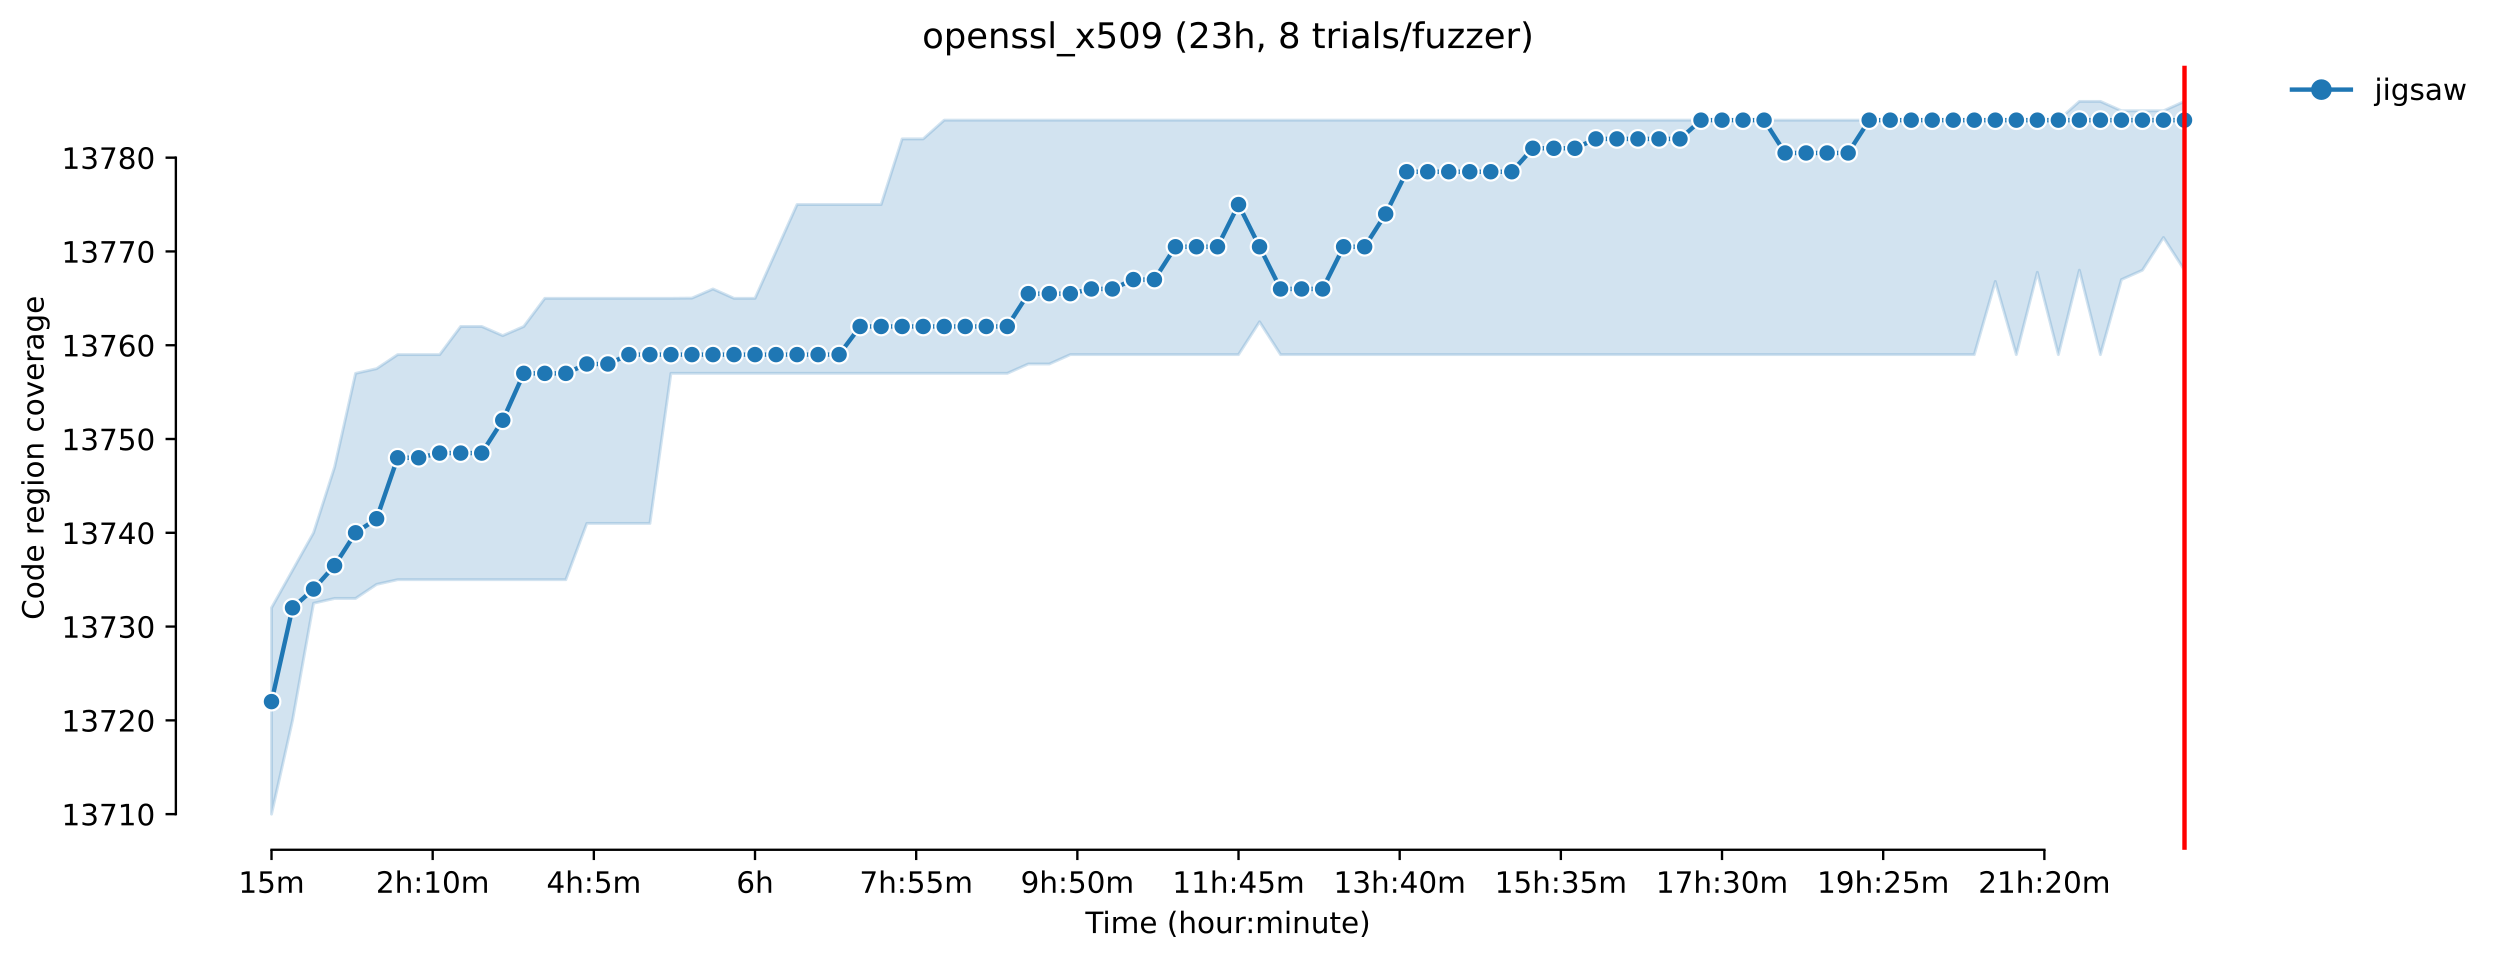 <?xml version="1.0" encoding="utf-8" standalone="no"?>
<!DOCTYPE svg PUBLIC "-//W3C//DTD SVG 1.1//EN"
  "http://www.w3.org/Graphics/SVG/1.1/DTD/svg11.dtd">
<!-- Created with matplotlib (https://matplotlib.org/) -->
<svg height="325.986pt" version="1.1" viewBox="0 0 848.551 325.986" width="848.551pt" xmlns="http://www.w3.org/2000/svg" xmlns:xlink="http://www.w3.org/1999/xlink">
 <defs>
  <style type="text/css">*{stroke-linecap:butt;stroke-linejoin:round;}</style>
 </defs>
 <g id="figure_1">
  <g id="patch_1">
   <path d="M 0 325.986 
L 848.551 325.986 
L 848.551 0 
L 0 0 
z
" style="fill:#ffffff;"/>
  </g>
  <g id="axes_1">
   <g id="patch_2">
    <path d="M 59.691 288.43 
L 773.931 288.43 
L 773.931 22.318 
L 59.691 22.318 
z
" style="fill:#ffffff;"/>
   </g>
   <g id="PolyCollection_1">
    <defs>
     <path d="M 92.156 -119.682 
L 92.156 -49.652 
L 99.291 -81.484 
L 106.427 -121.234 
L 113.562 -122.865 
L 120.697 -122.865 
L 127.832 -127.64 
L 134.968 -129.231 
L 142.103 -129.231 
L 149.238 -129.231 
L 156.373 -129.231 
L 163.509 -129.231 
L 170.644 -129.231 
L 177.779 -129.231 
L 184.915 -129.231 
L 192.05 -129.231 
L 199.185 -148.33 
L 206.32 -148.33 
L 213.456 -148.33 
L 220.591 -148.33 
L 227.726 -199.261 
L 234.861 -199.261 
L 241.997 -199.261 
L 249.132 -199.261 
L 256.267 -199.261 
L 263.402 -199.261 
L 270.538 -199.261 
L 277.673 -199.261 
L 284.808 -199.261 
L 291.943 -199.261 
L 299.079 -199.261 
L 306.214 -199.261 
L 313.349 -199.261 
L 320.485 -199.261 
L 327.62 -199.261 
L 334.755 -199.261 
L 341.89 -199.261 
L 349.026 -202.444 
L 356.161 -202.444 
L 363.296 -205.627 
L 370.431 -205.627 
L 377.567 -205.627 
L 384.702 -205.627 
L 391.837 -205.627 
L 398.972 -205.627 
L 406.108 -205.627 
L 413.243 -205.627 
L 420.378 -205.627 
L 427.514 -216.768 
L 434.649 -205.627 
L 441.784 -205.627 
L 448.919 -205.627 
L 456.055 -205.627 
L 463.19 -205.627 
L 470.325 -205.627 
L 477.46 -205.627 
L 484.596 -205.627 
L 491.731 -205.627 
L 498.866 -205.627 
L 506.001 -205.627 
L 513.137 -205.627 
L 520.272 -205.627 
L 527.407 -205.627 
L 534.542 -205.627 
L 541.678 -205.627 
L 548.813 -205.627 
L 555.948 -205.627 
L 563.084 -205.627 
L 570.219 -205.627 
L 577.354 -205.627 
L 584.489 -205.627 
L 591.625 -205.627 
L 598.76 -205.627 
L 605.895 -205.627 
L 613.03 -205.627 
L 620.166 -205.627 
L 627.301 -205.627 
L 634.436 -205.627 
L 641.571 -205.627 
L 648.707 -205.627 
L 655.842 -205.627 
L 662.977 -205.627 
L 670.113 -205.627 
L 677.248 -230.456 
L 684.383 -205.627 
L 691.518 -233.559 
L 698.654 -205.627 
L 705.789 -234.275 
L 712.924 -205.627 
L 720.059 -231.092 
L 727.195 -234.275 
L 734.33 -245.377 
L 741.465 -234.275 
L 741.465 -291.572 
L 741.465 -291.572 
L 734.33 -288.389 
L 727.195 -288.389 
L 720.059 -288.389 
L 712.924 -291.572 
L 705.789 -291.572 
L 698.654 -285.206 
L 691.518 -285.206 
L 684.383 -285.206 
L 677.248 -285.206 
L 670.113 -285.206 
L 662.977 -285.206 
L 655.842 -285.206 
L 648.707 -285.206 
L 641.571 -285.206 
L 634.436 -285.206 
L 627.301 -285.206 
L 620.166 -285.206 
L 613.03 -285.206 
L 605.895 -285.206 
L 598.76 -285.206 
L 591.625 -285.206 
L 584.489 -285.206 
L 577.354 -285.206 
L 570.219 -285.206 
L 563.084 -285.206 
L 555.948 -285.206 
L 548.813 -285.206 
L 541.678 -285.206 
L 534.542 -285.206 
L 527.407 -285.206 
L 520.272 -285.206 
L 513.137 -285.206 
L 506.001 -285.206 
L 498.866 -285.206 
L 491.731 -285.206 
L 484.596 -285.206 
L 477.46 -285.206 
L 470.325 -285.206 
L 463.19 -285.206 
L 456.055 -285.206 
L 448.919 -285.206 
L 441.784 -285.206 
L 434.649 -285.206 
L 427.514 -285.206 
L 420.378 -285.206 
L 413.243 -285.206 
L 406.108 -285.206 
L 398.972 -285.206 
L 391.837 -285.206 
L 384.702 -285.206 
L 377.567 -285.206 
L 370.431 -285.206 
L 363.296 -285.206 
L 356.161 -285.206 
L 349.026 -285.206 
L 341.89 -285.206 
L 334.755 -285.206 
L 327.62 -285.206 
L 320.485 -285.206 
L 313.349 -278.84 
L 306.214 -278.84 
L 299.079 -256.558 
L 291.943 -256.558 
L 284.808 -256.558 
L 277.673 -256.558 
L 270.538 -256.558 
L 263.402 -240.642 
L 256.267 -224.726 
L 249.132 -224.726 
L 241.997 -227.909 
L 234.861 -224.806 
L 227.726 -224.726 
L 220.591 -224.726 
L 213.456 -224.726 
L 206.32 -224.726 
L 199.185 -224.726 
L 192.05 -224.726 
L 184.915 -224.726 
L 177.779 -215.176 
L 170.644 -212.073 
L 163.509 -215.176 
L 156.373 -215.176 
L 149.238 -205.627 
L 142.103 -205.627 
L 134.968 -205.627 
L 127.832 -200.852 
L 120.697 -199.261 
L 113.562 -167.429 
L 106.427 -145.147 
L 99.291 -132.414 
L 92.156 -119.682 
z
" id="m5da71596ab" style="stroke:#1f77b4;stroke-opacity:0.2;"/>
    </defs>
    <g clip-path="url(#p64fd1d9fa4)">
     <use style="fill:#1f77b4;fill-opacity:0.2;stroke:#1f77b4;stroke-opacity:0.2;" x="0" xlink:href="#m5da71596ab" y="325.986"/>
    </g>
   </g>
   <g id="matplotlib.axis_1">
    <g id="xtick_1">
     <g id="line2d_1">
      <defs>
       <path d="M 0 0 
L 0 3.5 
" id="m0bf0a209be" style="stroke:#000000;stroke-width:0.8;"/>
      </defs>
      <g>
       <use style="stroke:#000000;stroke-width:0.8;" x="92.156" xlink:href="#m0bf0a209be" y="288.43"/>
      </g>
     </g>
     <g id="text_1">
      <!-- 15m -->
      <g transform="translate(80.923 303.029)scale(0.1 -0.1)">
       <defs>
        <path d="M 12.406 8.297 
L 28.516 8.297 
L 28.516 63.922 
L 10.984 60.406 
L 10.984 69.391 
L 28.422 72.906 
L 38.281 72.906 
L 38.281 8.297 
L 54.391 8.297 
L 54.391 0 
L 12.406 0 
z
" id="DejaVuSans-49"/>
        <path d="M 10.797 72.906 
L 49.516 72.906 
L 49.516 64.594 
L 19.828 64.594 
L 19.828 46.734 
Q 21.969 47.469 24.109 47.828 
Q 26.266 48.188 28.422 48.188 
Q 40.625 48.188 47.75 41.5 
Q 54.891 34.812 54.891 23.391 
Q 54.891 11.625 47.562 5.094 
Q 40.234 -1.422 26.906 -1.422 
Q 22.312 -1.422 17.547 -0.641 
Q 12.797 0.141 7.719 1.703 
L 7.719 11.625 
Q 12.109 9.234 16.797 8.062 
Q 21.484 6.891 26.703 6.891 
Q 35.156 6.891 40.078 11.328 
Q 45.016 15.766 45.016 23.391 
Q 45.016 31 40.078 35.438 
Q 35.156 39.891 26.703 39.891 
Q 22.75 39.891 18.812 39.016 
Q 14.891 38.141 10.797 36.281 
z
" id="DejaVuSans-53"/>
        <path d="M 52 44.188 
Q 55.375 50.25 60.062 53.125 
Q 64.75 56 71.094 56 
Q 79.641 56 84.281 50.016 
Q 88.922 44.047 88.922 33.016 
L 88.922 0 
L 79.891 0 
L 79.891 32.719 
Q 79.891 40.578 77.094 44.375 
Q 74.312 48.188 68.609 48.188 
Q 61.625 48.188 57.562 43.547 
Q 53.516 38.922 53.516 30.906 
L 53.516 0 
L 44.484 0 
L 44.484 32.719 
Q 44.484 40.625 41.703 44.406 
Q 38.922 48.188 33.109 48.188 
Q 26.219 48.188 22.156 43.531 
Q 18.109 38.875 18.109 30.906 
L 18.109 0 
L 9.078 0 
L 9.078 54.688 
L 18.109 54.688 
L 18.109 46.188 
Q 21.188 51.219 25.484 53.609 
Q 29.781 56 35.688 56 
Q 41.656 56 45.828 52.969 
Q 50 49.953 52 44.188 
z
" id="DejaVuSans-109"/>
       </defs>
       <use xlink:href="#DejaVuSans-49"/>
       <use x="63.623" xlink:href="#DejaVuSans-53"/>
       <use x="127.246" xlink:href="#DejaVuSans-109"/>
      </g>
     </g>
    </g>
    <g id="xtick_2">
     <g id="line2d_2">
      <g>
       <use style="stroke:#000000;stroke-width:0.8;" x="146.86" xlink:href="#m0bf0a209be" y="288.43"/>
      </g>
     </g>
     <g id="text_2">
      <!-- 2h:10m -->
      <g transform="translate(127.593 303.029)scale(0.1 -0.1)">
       <defs>
        <path d="M 19.188 8.297 
L 53.609 8.297 
L 53.609 0 
L 7.328 0 
L 7.328 8.297 
Q 12.938 14.109 22.625 23.891 
Q 32.328 33.688 34.812 36.531 
Q 39.547 41.844 41.422 45.531 
Q 43.312 49.219 43.312 52.781 
Q 43.312 58.594 39.234 62.25 
Q 35.156 65.922 28.609 65.922 
Q 23.969 65.922 18.812 64.312 
Q 13.672 62.703 7.812 59.422 
L 7.812 69.391 
Q 13.766 71.781 18.938 73 
Q 24.125 74.219 28.422 74.219 
Q 39.75 74.219 46.484 68.547 
Q 53.219 62.891 53.219 53.422 
Q 53.219 48.922 51.531 44.891 
Q 49.859 40.875 45.406 35.406 
Q 44.188 33.984 37.641 27.219 
Q 31.109 20.453 19.188 8.297 
z
" id="DejaVuSans-50"/>
        <path d="M 54.891 33.016 
L 54.891 0 
L 45.906 0 
L 45.906 32.719 
Q 45.906 40.484 42.875 44.328 
Q 39.844 48.188 33.797 48.188 
Q 26.516 48.188 22.312 43.547 
Q 18.109 38.922 18.109 30.906 
L 18.109 0 
L 9.078 0 
L 9.078 75.984 
L 18.109 75.984 
L 18.109 46.188 
Q 21.344 51.125 25.703 53.562 
Q 30.078 56 35.797 56 
Q 45.219 56 50.047 50.172 
Q 54.891 44.344 54.891 33.016 
z
" id="DejaVuSans-104"/>
        <path d="M 11.719 12.406 
L 22.016 12.406 
L 22.016 0 
L 11.719 0 
z
M 11.719 51.703 
L 22.016 51.703 
L 22.016 39.312 
L 11.719 39.312 
z
" id="DejaVuSans-58"/>
        <path d="M 31.781 66.406 
Q 24.172 66.406 20.328 58.906 
Q 16.5 51.422 16.5 36.375 
Q 16.5 21.391 20.328 13.891 
Q 24.172 6.391 31.781 6.391 
Q 39.453 6.391 43.281 13.891 
Q 47.125 21.391 47.125 36.375 
Q 47.125 51.422 43.281 58.906 
Q 39.453 66.406 31.781 66.406 
z
M 31.781 74.219 
Q 44.047 74.219 50.516 64.516 
Q 56.984 54.828 56.984 36.375 
Q 56.984 17.969 50.516 8.266 
Q 44.047 -1.422 31.781 -1.422 
Q 19.531 -1.422 13.062 8.266 
Q 6.594 17.969 6.594 36.375 
Q 6.594 54.828 13.062 64.516 
Q 19.531 74.219 31.781 74.219 
z
" id="DejaVuSans-48"/>
       </defs>
       <use xlink:href="#DejaVuSans-50"/>
       <use x="63.623" xlink:href="#DejaVuSans-104"/>
       <use x="127.002" xlink:href="#DejaVuSans-58"/>
       <use x="160.693" xlink:href="#DejaVuSans-49"/>
       <use x="224.316" xlink:href="#DejaVuSans-48"/>
       <use x="287.939" xlink:href="#DejaVuSans-109"/>
      </g>
     </g>
    </g>
    <g id="xtick_3">
     <g id="line2d_3">
      <g>
       <use style="stroke:#000000;stroke-width:0.8;" x="201.563" xlink:href="#m0bf0a209be" y="288.43"/>
      </g>
     </g>
     <g id="text_3">
      <!-- 4h:5m -->
      <g transform="translate(185.478 303.029)scale(0.1 -0.1)">
       <defs>
        <path d="M 37.797 64.312 
L 12.891 25.391 
L 37.797 25.391 
z
M 35.203 72.906 
L 47.609 72.906 
L 47.609 25.391 
L 58.016 25.391 
L 58.016 17.188 
L 47.609 17.188 
L 47.609 0 
L 37.797 0 
L 37.797 17.188 
L 4.891 17.188 
L 4.891 26.703 
z
" id="DejaVuSans-52"/>
       </defs>
       <use xlink:href="#DejaVuSans-52"/>
       <use x="63.623" xlink:href="#DejaVuSans-104"/>
       <use x="127.002" xlink:href="#DejaVuSans-58"/>
       <use x="160.693" xlink:href="#DejaVuSans-53"/>
       <use x="224.316" xlink:href="#DejaVuSans-109"/>
      </g>
     </g>
    </g>
    <g id="xtick_4">
     <g id="line2d_4">
      <g>
       <use style="stroke:#000000;stroke-width:0.8;" x="256.267" xlink:href="#m0bf0a209be" y="288.43"/>
      </g>
     </g>
     <g id="text_4">
      <!-- 6h -->
      <g transform="translate(249.917 303.029)scale(0.1 -0.1)">
       <defs>
        <path d="M 33.016 40.375 
Q 26.375 40.375 22.484 35.828 
Q 18.609 31.297 18.609 23.391 
Q 18.609 15.531 22.484 10.953 
Q 26.375 6.391 33.016 6.391 
Q 39.656 6.391 43.531 10.953 
Q 47.406 15.531 47.406 23.391 
Q 47.406 31.297 43.531 35.828 
Q 39.656 40.375 33.016 40.375 
z
M 52.594 71.297 
L 52.594 62.312 
Q 48.875 64.062 45.094 64.984 
Q 41.312 65.922 37.594 65.922 
Q 27.828 65.922 22.672 59.328 
Q 17.531 52.734 16.797 39.406 
Q 19.672 43.656 24.016 45.922 
Q 28.375 48.188 33.594 48.188 
Q 44.578 48.188 50.953 41.516 
Q 57.328 34.859 57.328 23.391 
Q 57.328 12.156 50.688 5.359 
Q 44.047 -1.422 33.016 -1.422 
Q 20.359 -1.422 13.672 8.266 
Q 6.984 17.969 6.984 36.375 
Q 6.984 53.656 15.188 63.938 
Q 23.391 74.219 37.203 74.219 
Q 40.922 74.219 44.703 73.484 
Q 48.484 72.75 52.594 71.297 
z
" id="DejaVuSans-54"/>
       </defs>
       <use xlink:href="#DejaVuSans-54"/>
       <use x="63.623" xlink:href="#DejaVuSans-104"/>
      </g>
     </g>
    </g>
    <g id="xtick_5">
     <g id="line2d_5">
      <g>
       <use style="stroke:#000000;stroke-width:0.8;" x="310.971" xlink:href="#m0bf0a209be" y="288.43"/>
      </g>
     </g>
     <g id="text_5">
      <!-- 7h:55m -->
      <g transform="translate(291.704 303.029)scale(0.1 -0.1)">
       <defs>
        <path d="M 8.203 72.906 
L 55.078 72.906 
L 55.078 68.703 
L 28.609 0 
L 18.312 0 
L 43.219 64.594 
L 8.203 64.594 
z
" id="DejaVuSans-55"/>
       </defs>
       <use xlink:href="#DejaVuSans-55"/>
       <use x="63.623" xlink:href="#DejaVuSans-104"/>
       <use x="127.002" xlink:href="#DejaVuSans-58"/>
       <use x="160.693" xlink:href="#DejaVuSans-53"/>
       <use x="224.316" xlink:href="#DejaVuSans-53"/>
       <use x="287.939" xlink:href="#DejaVuSans-109"/>
      </g>
     </g>
    </g>
    <g id="xtick_6">
     <g id="line2d_6">
      <g>
       <use style="stroke:#000000;stroke-width:0.8;" x="365.675" xlink:href="#m0bf0a209be" y="288.43"/>
      </g>
     </g>
     <g id="text_6">
      <!-- 9h:50m -->
      <g transform="translate(346.407 303.029)scale(0.1 -0.1)">
       <defs>
        <path d="M 10.984 1.516 
L 10.984 10.5 
Q 14.703 8.734 18.5 7.812 
Q 22.312 6.891 25.984 6.891 
Q 35.75 6.891 40.891 13.453 
Q 46.047 20.016 46.781 33.406 
Q 43.953 29.203 39.594 26.953 
Q 35.25 24.703 29.984 24.703 
Q 19.047 24.703 12.672 31.312 
Q 6.297 37.938 6.297 49.422 
Q 6.297 60.641 12.938 67.422 
Q 19.578 74.219 30.609 74.219 
Q 43.266 74.219 49.922 64.516 
Q 56.594 54.828 56.594 36.375 
Q 56.594 19.141 48.406 8.859 
Q 40.234 -1.422 26.422 -1.422 
Q 22.703 -1.422 18.891 -0.688 
Q 15.094 0.047 10.984 1.516 
z
M 30.609 32.422 
Q 37.25 32.422 41.125 36.953 
Q 45.016 41.5 45.016 49.422 
Q 45.016 57.281 41.125 61.844 
Q 37.25 66.406 30.609 66.406 
Q 23.969 66.406 20.094 61.844 
Q 16.219 57.281 16.219 49.422 
Q 16.219 41.5 20.094 36.953 
Q 23.969 32.422 30.609 32.422 
z
" id="DejaVuSans-57"/>
       </defs>
       <use xlink:href="#DejaVuSans-57"/>
       <use x="63.623" xlink:href="#DejaVuSans-104"/>
       <use x="127.002" xlink:href="#DejaVuSans-58"/>
       <use x="160.693" xlink:href="#DejaVuSans-53"/>
       <use x="224.316" xlink:href="#DejaVuSans-48"/>
       <use x="287.939" xlink:href="#DejaVuSans-109"/>
      </g>
     </g>
    </g>
    <g id="xtick_7">
     <g id="line2d_7">
      <g>
       <use style="stroke:#000000;stroke-width:0.8;" x="420.378" xlink:href="#m0bf0a209be" y="288.43"/>
      </g>
     </g>
     <g id="text_7">
      <!-- 11h:45m -->
      <g transform="translate(397.93 303.029)scale(0.1 -0.1)">
       <use xlink:href="#DejaVuSans-49"/>
       <use x="63.623" xlink:href="#DejaVuSans-49"/>
       <use x="127.246" xlink:href="#DejaVuSans-104"/>
       <use x="190.625" xlink:href="#DejaVuSans-58"/>
       <use x="224.316" xlink:href="#DejaVuSans-52"/>
       <use x="287.939" xlink:href="#DejaVuSans-53"/>
       <use x="351.562" xlink:href="#DejaVuSans-109"/>
      </g>
     </g>
    </g>
    <g id="xtick_8">
     <g id="line2d_8">
      <g>
       <use style="stroke:#000000;stroke-width:0.8;" x="475.082" xlink:href="#m0bf0a209be" y="288.43"/>
      </g>
     </g>
     <g id="text_8">
      <!-- 13h:40m -->
      <g transform="translate(452.634 303.029)scale(0.1 -0.1)">
       <defs>
        <path d="M 40.578 39.312 
Q 47.656 37.797 51.625 33 
Q 55.609 28.219 55.609 21.188 
Q 55.609 10.406 48.188 4.484 
Q 40.766 -1.422 27.094 -1.422 
Q 22.516 -1.422 17.656 -0.516 
Q 12.797 0.391 7.625 2.203 
L 7.625 11.719 
Q 11.719 9.328 16.594 8.109 
Q 21.484 6.891 26.812 6.891 
Q 36.078 6.891 40.938 10.547 
Q 45.797 14.203 45.797 21.188 
Q 45.797 27.641 41.281 31.266 
Q 36.766 34.906 28.719 34.906 
L 20.219 34.906 
L 20.219 43.016 
L 29.109 43.016 
Q 36.375 43.016 40.234 45.922 
Q 44.094 48.828 44.094 54.297 
Q 44.094 59.906 40.109 62.906 
Q 36.141 65.922 28.719 65.922 
Q 24.656 65.922 20.016 65.031 
Q 15.375 64.156 9.812 62.312 
L 9.812 71.094 
Q 15.438 72.656 20.344 73.438 
Q 25.25 74.219 29.594 74.219 
Q 40.828 74.219 47.359 69.109 
Q 53.906 64.016 53.906 55.328 
Q 53.906 49.266 50.438 45.094 
Q 46.969 40.922 40.578 39.312 
z
" id="DejaVuSans-51"/>
       </defs>
       <use xlink:href="#DejaVuSans-49"/>
       <use x="63.623" xlink:href="#DejaVuSans-51"/>
       <use x="127.246" xlink:href="#DejaVuSans-104"/>
       <use x="190.625" xlink:href="#DejaVuSans-58"/>
       <use x="224.316" xlink:href="#DejaVuSans-52"/>
       <use x="287.939" xlink:href="#DejaVuSans-48"/>
       <use x="351.562" xlink:href="#DejaVuSans-109"/>
      </g>
     </g>
    </g>
    <g id="xtick_9">
     <g id="line2d_9">
      <g>
       <use style="stroke:#000000;stroke-width:0.8;" x="529.786" xlink:href="#m0bf0a209be" y="288.43"/>
      </g>
     </g>
     <g id="text_9">
      <!-- 15h:35m -->
      <g transform="translate(507.337 303.029)scale(0.1 -0.1)">
       <use xlink:href="#DejaVuSans-49"/>
       <use x="63.623" xlink:href="#DejaVuSans-53"/>
       <use x="127.246" xlink:href="#DejaVuSans-104"/>
       <use x="190.625" xlink:href="#DejaVuSans-58"/>
       <use x="224.316" xlink:href="#DejaVuSans-51"/>
       <use x="287.939" xlink:href="#DejaVuSans-53"/>
       <use x="351.562" xlink:href="#DejaVuSans-109"/>
      </g>
     </g>
    </g>
    <g id="xtick_10">
     <g id="line2d_10">
      <g>
       <use style="stroke:#000000;stroke-width:0.8;" x="584.489" xlink:href="#m0bf0a209be" y="288.43"/>
      </g>
     </g>
     <g id="text_10">
      <!-- 17h:30m -->
      <g transform="translate(562.041 303.029)scale(0.1 -0.1)">
       <use xlink:href="#DejaVuSans-49"/>
       <use x="63.623" xlink:href="#DejaVuSans-55"/>
       <use x="127.246" xlink:href="#DejaVuSans-104"/>
       <use x="190.625" xlink:href="#DejaVuSans-58"/>
       <use x="224.316" xlink:href="#DejaVuSans-51"/>
       <use x="287.939" xlink:href="#DejaVuSans-48"/>
       <use x="351.562" xlink:href="#DejaVuSans-109"/>
      </g>
     </g>
    </g>
    <g id="xtick_11">
     <g id="line2d_11">
      <g>
       <use style="stroke:#000000;stroke-width:0.8;" x="639.193" xlink:href="#m0bf0a209be" y="288.43"/>
      </g>
     </g>
     <g id="text_11">
      <!-- 19h:25m -->
      <g transform="translate(616.745 303.029)scale(0.1 -0.1)">
       <use xlink:href="#DejaVuSans-49"/>
       <use x="63.623" xlink:href="#DejaVuSans-57"/>
       <use x="127.246" xlink:href="#DejaVuSans-104"/>
       <use x="190.625" xlink:href="#DejaVuSans-58"/>
       <use x="224.316" xlink:href="#DejaVuSans-50"/>
       <use x="287.939" xlink:href="#DejaVuSans-53"/>
       <use x="351.562" xlink:href="#DejaVuSans-109"/>
      </g>
     </g>
    </g>
    <g id="xtick_12">
     <g id="line2d_12">
      <g>
       <use style="stroke:#000000;stroke-width:0.8;" x="693.897" xlink:href="#m0bf0a209be" y="288.43"/>
      </g>
     </g>
     <g id="text_12">
      <!-- 21h:20m -->
      <g transform="translate(671.448 303.029)scale(0.1 -0.1)">
       <use xlink:href="#DejaVuSans-50"/>
       <use x="63.623" xlink:href="#DejaVuSans-49"/>
       <use x="127.246" xlink:href="#DejaVuSans-104"/>
       <use x="190.625" xlink:href="#DejaVuSans-58"/>
       <use x="224.316" xlink:href="#DejaVuSans-50"/>
       <use x="287.939" xlink:href="#DejaVuSans-48"/>
       <use x="351.562" xlink:href="#DejaVuSans-109"/>
      </g>
     </g>
    </g>
    <g id="text_13">
     <!-- Time (hour:minute) -->
     <g transform="translate(368.404 316.707)scale(0.1 -0.1)">
      <defs>
       <path d="M -0.297 72.906 
L 61.375 72.906 
L 61.375 64.594 
L 35.5 64.594 
L 35.5 0 
L 25.594 0 
L 25.594 64.594 
L -0.297 64.594 
z
" id="DejaVuSans-84"/>
       <path d="M 9.422 54.688 
L 18.406 54.688 
L 18.406 0 
L 9.422 0 
z
M 9.422 75.984 
L 18.406 75.984 
L 18.406 64.594 
L 9.422 64.594 
z
" id="DejaVuSans-105"/>
       <path d="M 56.203 29.594 
L 56.203 25.203 
L 14.891 25.203 
Q 15.484 15.922 20.484 11.062 
Q 25.484 6.203 34.422 6.203 
Q 39.594 6.203 44.453 7.469 
Q 49.312 8.734 54.109 11.281 
L 54.109 2.781 
Q 49.266 0.734 44.188 -0.344 
Q 39.109 -1.422 33.891 -1.422 
Q 20.797 -1.422 13.156 6.188 
Q 5.516 13.812 5.516 26.812 
Q 5.516 40.234 12.766 48.109 
Q 20.016 56 32.328 56 
Q 43.359 56 49.781 48.891 
Q 56.203 41.797 56.203 29.594 
z
M 47.219 32.234 
Q 47.125 39.594 43.094 43.984 
Q 39.062 48.391 32.422 48.391 
Q 24.906 48.391 20.391 44.141 
Q 15.875 39.891 15.188 32.172 
z
" id="DejaVuSans-101"/>
       <path id="DejaVuSans-32"/>
       <path d="M 31 75.875 
Q 24.469 64.656 21.281 53.656 
Q 18.109 42.672 18.109 31.391 
Q 18.109 20.125 21.312 9.062 
Q 24.516 -2 31 -13.188 
L 23.188 -13.188 
Q 15.875 -1.703 12.234 9.375 
Q 8.594 20.453 8.594 31.391 
Q 8.594 42.281 12.203 53.312 
Q 15.828 64.359 23.188 75.875 
z
" id="DejaVuSans-40"/>
       <path d="M 30.609 48.391 
Q 23.391 48.391 19.188 42.75 
Q 14.984 37.109 14.984 27.297 
Q 14.984 17.484 19.156 11.844 
Q 23.344 6.203 30.609 6.203 
Q 37.797 6.203 41.984 11.859 
Q 46.188 17.531 46.188 27.297 
Q 46.188 37.016 41.984 42.703 
Q 37.797 48.391 30.609 48.391 
z
M 30.609 56 
Q 42.328 56 49.016 48.375 
Q 55.719 40.766 55.719 27.297 
Q 55.719 13.875 49.016 6.219 
Q 42.328 -1.422 30.609 -1.422 
Q 18.844 -1.422 12.172 6.219 
Q 5.516 13.875 5.516 27.297 
Q 5.516 40.766 12.172 48.375 
Q 18.844 56 30.609 56 
z
" id="DejaVuSans-111"/>
       <path d="M 8.5 21.578 
L 8.5 54.688 
L 17.484 54.688 
L 17.484 21.922 
Q 17.484 14.156 20.5 10.266 
Q 23.531 6.391 29.594 6.391 
Q 36.859 6.391 41.078 11.031 
Q 45.312 15.672 45.312 23.688 
L 45.312 54.688 
L 54.297 54.688 
L 54.297 0 
L 45.312 0 
L 45.312 8.406 
Q 42.047 3.422 37.719 1 
Q 33.406 -1.422 27.688 -1.422 
Q 18.266 -1.422 13.375 4.438 
Q 8.5 10.297 8.5 21.578 
z
M 31.109 56 
z
" id="DejaVuSans-117"/>
       <path d="M 41.109 46.297 
Q 39.594 47.172 37.812 47.578 
Q 36.031 48 33.891 48 
Q 26.266 48 22.188 43.047 
Q 18.109 38.094 18.109 28.812 
L 18.109 0 
L 9.078 0 
L 9.078 54.688 
L 18.109 54.688 
L 18.109 46.188 
Q 20.953 51.172 25.484 53.578 
Q 30.031 56 36.531 56 
Q 37.453 56 38.578 55.875 
Q 39.703 55.766 41.062 55.516 
z
" id="DejaVuSans-114"/>
       <path d="M 54.891 33.016 
L 54.891 0 
L 45.906 0 
L 45.906 32.719 
Q 45.906 40.484 42.875 44.328 
Q 39.844 48.188 33.797 48.188 
Q 26.516 48.188 22.312 43.547 
Q 18.109 38.922 18.109 30.906 
L 18.109 0 
L 9.078 0 
L 9.078 54.688 
L 18.109 54.688 
L 18.109 46.188 
Q 21.344 51.125 25.703 53.562 
Q 30.078 56 35.797 56 
Q 45.219 56 50.047 50.172 
Q 54.891 44.344 54.891 33.016 
z
" id="DejaVuSans-110"/>
       <path d="M 18.312 70.219 
L 18.312 54.688 
L 36.812 54.688 
L 36.812 47.703 
L 18.312 47.703 
L 18.312 18.016 
Q 18.312 11.328 20.141 9.422 
Q 21.969 7.516 27.594 7.516 
L 36.812 7.516 
L 36.812 0 
L 27.594 0 
Q 17.188 0 13.234 3.875 
Q 9.281 7.766 9.281 18.016 
L 9.281 47.703 
L 2.688 47.703 
L 2.688 54.688 
L 9.281 54.688 
L 9.281 70.219 
z
" id="DejaVuSans-116"/>
       <path d="M 8.016 75.875 
L 15.828 75.875 
Q 23.141 64.359 26.781 53.312 
Q 30.422 42.281 30.422 31.391 
Q 30.422 20.453 26.781 9.375 
Q 23.141 -1.703 15.828 -13.188 
L 8.016 -13.188 
Q 14.5 -2 17.703 9.062 
Q 20.906 20.125 20.906 31.391 
Q 20.906 42.672 17.703 53.656 
Q 14.5 64.656 8.016 75.875 
z
" id="DejaVuSans-41"/>
      </defs>
      <use xlink:href="#DejaVuSans-84"/>
      <use x="57.959" xlink:href="#DejaVuSans-105"/>
      <use x="85.742" xlink:href="#DejaVuSans-109"/>
      <use x="183.154" xlink:href="#DejaVuSans-101"/>
      <use x="244.678" xlink:href="#DejaVuSans-32"/>
      <use x="276.465" xlink:href="#DejaVuSans-40"/>
      <use x="315.479" xlink:href="#DejaVuSans-104"/>
      <use x="378.857" xlink:href="#DejaVuSans-111"/>
      <use x="440.039" xlink:href="#DejaVuSans-117"/>
      <use x="503.418" xlink:href="#DejaVuSans-114"/>
      <use x="542.781" xlink:href="#DejaVuSans-58"/>
      <use x="576.473" xlink:href="#DejaVuSans-109"/>
      <use x="673.885" xlink:href="#DejaVuSans-105"/>
      <use x="701.668" xlink:href="#DejaVuSans-110"/>
      <use x="765.047" xlink:href="#DejaVuSans-117"/>
      <use x="828.426" xlink:href="#DejaVuSans-116"/>
      <use x="867.635" xlink:href="#DejaVuSans-101"/>
      <use x="929.158" xlink:href="#DejaVuSans-41"/>
     </g>
    </g>
   </g>
   <g id="matplotlib.axis_2">
    <g id="ytick_1">
     <g id="line2d_13">
      <defs>
       <path d="M 0 0 
L -3.5 0 
" id="m838f5da82b" style="stroke:#000000;stroke-width:0.8;"/>
      </defs>
      <g>
       <use style="stroke:#000000;stroke-width:0.8;" x="59.691" xlink:href="#m838f5da82b" y="276.334"/>
      </g>
     </g>
     <g id="text_14">
      <!-- 13710 -->
      <g transform="translate(20.878 280.133)scale(0.1 -0.1)">
       <use xlink:href="#DejaVuSans-49"/>
       <use x="63.623" xlink:href="#DejaVuSans-51"/>
       <use x="127.246" xlink:href="#DejaVuSans-55"/>
       <use x="190.869" xlink:href="#DejaVuSans-49"/>
       <use x="254.492" xlink:href="#DejaVuSans-48"/>
      </g>
     </g>
    </g>
    <g id="ytick_2">
     <g id="line2d_14">
      <g>
       <use style="stroke:#000000;stroke-width:0.8;" x="59.691" xlink:href="#m838f5da82b" y="244.503"/>
      </g>
     </g>
     <g id="text_15">
      <!-- 13720 -->
      <g transform="translate(20.878 248.302)scale(0.1 -0.1)">
       <use xlink:href="#DejaVuSans-49"/>
       <use x="63.623" xlink:href="#DejaVuSans-51"/>
       <use x="127.246" xlink:href="#DejaVuSans-55"/>
       <use x="190.869" xlink:href="#DejaVuSans-50"/>
       <use x="254.492" xlink:href="#DejaVuSans-48"/>
      </g>
     </g>
    </g>
    <g id="ytick_3">
     <g id="line2d_15">
      <g>
       <use style="stroke:#000000;stroke-width:0.8;" x="59.691" xlink:href="#m838f5da82b" y="212.671"/>
      </g>
     </g>
     <g id="text_16">
      <!-- 13730 -->
      <g transform="translate(20.878 216.47)scale(0.1 -0.1)">
       <use xlink:href="#DejaVuSans-49"/>
       <use x="63.623" xlink:href="#DejaVuSans-51"/>
       <use x="127.246" xlink:href="#DejaVuSans-55"/>
       <use x="190.869" xlink:href="#DejaVuSans-51"/>
       <use x="254.492" xlink:href="#DejaVuSans-48"/>
      </g>
     </g>
    </g>
    <g id="ytick_4">
     <g id="line2d_16">
      <g>
       <use style="stroke:#000000;stroke-width:0.8;" x="59.691" xlink:href="#m838f5da82b" y="180.839"/>
      </g>
     </g>
     <g id="text_17">
      <!-- 13740 -->
      <g transform="translate(20.878 184.639)scale(0.1 -0.1)">
       <use xlink:href="#DejaVuSans-49"/>
       <use x="63.623" xlink:href="#DejaVuSans-51"/>
       <use x="127.246" xlink:href="#DejaVuSans-55"/>
       <use x="190.869" xlink:href="#DejaVuSans-52"/>
       <use x="254.492" xlink:href="#DejaVuSans-48"/>
      </g>
     </g>
    </g>
    <g id="ytick_5">
     <g id="line2d_17">
      <g>
       <use style="stroke:#000000;stroke-width:0.8;" x="59.691" xlink:href="#m838f5da82b" y="149.008"/>
      </g>
     </g>
     <g id="text_18">
      <!-- 13750 -->
      <g transform="translate(20.878 152.807)scale(0.1 -0.1)">
       <use xlink:href="#DejaVuSans-49"/>
       <use x="63.623" xlink:href="#DejaVuSans-51"/>
       <use x="127.246" xlink:href="#DejaVuSans-55"/>
       <use x="190.869" xlink:href="#DejaVuSans-53"/>
       <use x="254.492" xlink:href="#DejaVuSans-48"/>
      </g>
     </g>
    </g>
    <g id="ytick_6">
     <g id="line2d_18">
      <g>
       <use style="stroke:#000000;stroke-width:0.8;" x="59.691" xlink:href="#m838f5da82b" y="117.176"/>
      </g>
     </g>
     <g id="text_19">
      <!-- 13760 -->
      <g transform="translate(20.878 120.975)scale(0.1 -0.1)">
       <use xlink:href="#DejaVuSans-49"/>
       <use x="63.623" xlink:href="#DejaVuSans-51"/>
       <use x="127.246" xlink:href="#DejaVuSans-55"/>
       <use x="190.869" xlink:href="#DejaVuSans-54"/>
       <use x="254.492" xlink:href="#DejaVuSans-48"/>
      </g>
     </g>
    </g>
    <g id="ytick_7">
     <g id="line2d_19">
      <g>
       <use style="stroke:#000000;stroke-width:0.8;" x="59.691" xlink:href="#m838f5da82b" y="85.345"/>
      </g>
     </g>
     <g id="text_20">
      <!-- 13770 -->
      <g transform="translate(20.878 89.144)scale(0.1 -0.1)">
       <use xlink:href="#DejaVuSans-49"/>
       <use x="63.623" xlink:href="#DejaVuSans-51"/>
       <use x="127.246" xlink:href="#DejaVuSans-55"/>
       <use x="190.869" xlink:href="#DejaVuSans-55"/>
       <use x="254.492" xlink:href="#DejaVuSans-48"/>
      </g>
     </g>
    </g>
    <g id="ytick_8">
     <g id="line2d_20">
      <g>
       <use style="stroke:#000000;stroke-width:0.8;" x="59.691" xlink:href="#m838f5da82b" y="53.513"/>
      </g>
     </g>
     <g id="text_21">
      <!-- 13780 -->
      <g transform="translate(20.878 57.312)scale(0.1 -0.1)">
       <defs>
        <path d="M 31.781 34.625 
Q 24.75 34.625 20.719 30.859 
Q 16.703 27.094 16.703 20.516 
Q 16.703 13.922 20.719 10.156 
Q 24.75 6.391 31.781 6.391 
Q 38.812 6.391 42.859 10.172 
Q 46.922 13.969 46.922 20.516 
Q 46.922 27.094 42.891 30.859 
Q 38.875 34.625 31.781 34.625 
z
M 21.922 38.812 
Q 15.578 40.375 12.031 44.719 
Q 8.5 49.078 8.5 55.328 
Q 8.5 64.062 14.719 69.141 
Q 20.953 74.219 31.781 74.219 
Q 42.672 74.219 48.875 69.141 
Q 55.078 64.062 55.078 55.328 
Q 55.078 49.078 51.531 44.719 
Q 48 40.375 41.703 38.812 
Q 48.828 37.156 52.797 32.312 
Q 56.781 27.484 56.781 20.516 
Q 56.781 9.906 50.312 4.234 
Q 43.844 -1.422 31.781 -1.422 
Q 19.734 -1.422 13.25 4.234 
Q 6.781 9.906 6.781 20.516 
Q 6.781 27.484 10.781 32.312 
Q 14.797 37.156 21.922 38.812 
z
M 18.312 54.391 
Q 18.312 48.734 21.844 45.562 
Q 25.391 42.391 31.781 42.391 
Q 38.141 42.391 41.719 45.562 
Q 45.312 48.734 45.312 54.391 
Q 45.312 60.062 41.719 63.234 
Q 38.141 66.406 31.781 66.406 
Q 25.391 66.406 21.844 63.234 
Q 18.312 60.062 18.312 54.391 
z
" id="DejaVuSans-56"/>
       </defs>
       <use xlink:href="#DejaVuSans-49"/>
       <use x="63.623" xlink:href="#DejaVuSans-51"/>
       <use x="127.246" xlink:href="#DejaVuSans-55"/>
       <use x="190.869" xlink:href="#DejaVuSans-56"/>
       <use x="254.492" xlink:href="#DejaVuSans-48"/>
      </g>
     </g>
    </g>
    <g id="text_22">
     <!-- Code region coverage -->
     <g transform="translate(14.798 210.38)rotate(-90)scale(0.1 -0.1)">
      <defs>
       <path d="M 64.406 67.281 
L 64.406 56.891 
Q 59.422 61.531 53.781 63.812 
Q 48.141 66.109 41.797 66.109 
Q 29.297 66.109 22.656 58.469 
Q 16.016 50.828 16.016 36.375 
Q 16.016 21.969 22.656 14.328 
Q 29.297 6.688 41.797 6.688 
Q 48.141 6.688 53.781 8.984 
Q 59.422 11.281 64.406 15.922 
L 64.406 5.609 
Q 59.234 2.094 53.438 0.328 
Q 47.656 -1.422 41.219 -1.422 
Q 24.656 -1.422 15.125 8.703 
Q 5.609 18.844 5.609 36.375 
Q 5.609 53.953 15.125 64.078 
Q 24.656 74.219 41.219 74.219 
Q 47.75 74.219 53.531 72.484 
Q 59.328 70.75 64.406 67.281 
z
" id="DejaVuSans-67"/>
       <path d="M 45.406 46.391 
L 45.406 75.984 
L 54.391 75.984 
L 54.391 0 
L 45.406 0 
L 45.406 8.203 
Q 42.578 3.328 38.25 0.953 
Q 33.938 -1.422 27.875 -1.422 
Q 17.969 -1.422 11.734 6.484 
Q 5.516 14.406 5.516 27.297 
Q 5.516 40.188 11.734 48.094 
Q 17.969 56 27.875 56 
Q 33.938 56 38.25 53.625 
Q 42.578 51.266 45.406 46.391 
z
M 14.797 27.297 
Q 14.797 17.391 18.875 11.75 
Q 22.953 6.109 30.078 6.109 
Q 37.203 6.109 41.297 11.75 
Q 45.406 17.391 45.406 27.297 
Q 45.406 37.203 41.297 42.844 
Q 37.203 48.484 30.078 48.484 
Q 22.953 48.484 18.875 42.844 
Q 14.797 37.203 14.797 27.297 
z
" id="DejaVuSans-100"/>
       <path d="M 45.406 27.984 
Q 45.406 37.75 41.375 43.109 
Q 37.359 48.484 30.078 48.484 
Q 22.859 48.484 18.828 43.109 
Q 14.797 37.75 14.797 27.984 
Q 14.797 18.266 18.828 12.891 
Q 22.859 7.516 30.078 7.516 
Q 37.359 7.516 41.375 12.891 
Q 45.406 18.266 45.406 27.984 
z
M 54.391 6.781 
Q 54.391 -7.172 48.188 -13.984 
Q 42 -20.797 29.203 -20.797 
Q 24.469 -20.797 20.266 -20.094 
Q 16.062 -19.391 12.109 -17.922 
L 12.109 -9.188 
Q 16.062 -11.328 19.922 -12.344 
Q 23.781 -13.375 27.781 -13.375 
Q 36.625 -13.375 41.016 -8.766 
Q 45.406 -4.156 45.406 5.172 
L 45.406 9.625 
Q 42.625 4.781 38.281 2.391 
Q 33.938 0 27.875 0 
Q 17.828 0 11.672 7.656 
Q 5.516 15.328 5.516 27.984 
Q 5.516 40.672 11.672 48.328 
Q 17.828 56 27.875 56 
Q 33.938 56 38.281 53.609 
Q 42.625 51.219 45.406 46.391 
L 45.406 54.688 
L 54.391 54.688 
z
" id="DejaVuSans-103"/>
       <path d="M 48.781 52.594 
L 48.781 44.188 
Q 44.969 46.297 41.141 47.344 
Q 37.312 48.391 33.406 48.391 
Q 24.656 48.391 19.812 42.844 
Q 14.984 37.312 14.984 27.297 
Q 14.984 17.281 19.812 11.734 
Q 24.656 6.203 33.406 6.203 
Q 37.312 6.203 41.141 7.25 
Q 44.969 8.297 48.781 10.406 
L 48.781 2.094 
Q 45.016 0.344 40.984 -0.531 
Q 36.969 -1.422 32.422 -1.422 
Q 20.062 -1.422 12.781 6.344 
Q 5.516 14.109 5.516 27.297 
Q 5.516 40.672 12.859 48.328 
Q 20.219 56 33.016 56 
Q 37.156 56 41.109 55.141 
Q 45.062 54.297 48.781 52.594 
z
" id="DejaVuSans-99"/>
       <path d="M 2.984 54.688 
L 12.5 54.688 
L 29.594 8.797 
L 46.688 54.688 
L 56.203 54.688 
L 35.688 0 
L 23.484 0 
z
" id="DejaVuSans-118"/>
       <path d="M 34.281 27.484 
Q 23.391 27.484 19.188 25 
Q 14.984 22.516 14.984 16.5 
Q 14.984 11.719 18.141 8.906 
Q 21.297 6.109 26.703 6.109 
Q 34.188 6.109 38.703 11.406 
Q 43.219 16.703 43.219 25.484 
L 43.219 27.484 
z
M 52.203 31.203 
L 52.203 0 
L 43.219 0 
L 43.219 8.297 
Q 40.141 3.328 35.547 0.953 
Q 30.953 -1.422 24.312 -1.422 
Q 15.922 -1.422 10.953 3.297 
Q 6 8.016 6 15.922 
Q 6 25.141 12.172 29.828 
Q 18.359 34.516 30.609 34.516 
L 43.219 34.516 
L 43.219 35.406 
Q 43.219 41.609 39.141 45 
Q 35.062 48.391 27.688 48.391 
Q 23 48.391 18.547 47.266 
Q 14.109 46.141 10.016 43.891 
L 10.016 52.203 
Q 14.938 54.109 19.578 55.047 
Q 24.219 56 28.609 56 
Q 40.484 56 46.344 49.844 
Q 52.203 43.703 52.203 31.203 
z
" id="DejaVuSans-97"/>
      </defs>
      <use xlink:href="#DejaVuSans-67"/>
      <use x="69.824" xlink:href="#DejaVuSans-111"/>
      <use x="131.006" xlink:href="#DejaVuSans-100"/>
      <use x="194.482" xlink:href="#DejaVuSans-101"/>
      <use x="256.006" xlink:href="#DejaVuSans-32"/>
      <use x="287.793" xlink:href="#DejaVuSans-114"/>
      <use x="326.656" xlink:href="#DejaVuSans-101"/>
      <use x="388.18" xlink:href="#DejaVuSans-103"/>
      <use x="451.656" xlink:href="#DejaVuSans-105"/>
      <use x="479.439" xlink:href="#DejaVuSans-111"/>
      <use x="540.621" xlink:href="#DejaVuSans-110"/>
      <use x="604" xlink:href="#DejaVuSans-32"/>
      <use x="635.787" xlink:href="#DejaVuSans-99"/>
      <use x="690.768" xlink:href="#DejaVuSans-111"/>
      <use x="751.949" xlink:href="#DejaVuSans-118"/>
      <use x="811.129" xlink:href="#DejaVuSans-101"/>
      <use x="872.652" xlink:href="#DejaVuSans-114"/>
      <use x="913.766" xlink:href="#DejaVuSans-97"/>
      <use x="975.045" xlink:href="#DejaVuSans-103"/>
      <use x="1038.521" xlink:href="#DejaVuSans-101"/>
     </g>
    </g>
   </g>
   <g id="line2d_21">
    <path clip-path="url(#p64fd1d9fa4)" d="M 92.156 238.136 
L 99.291 206.305 
L 106.427 199.938 
L 113.562 191.98 
L 120.697 180.839 
L 127.832 176.065 
L 134.968 155.374 
L 142.103 155.374 
L 149.238 153.783 
L 156.373 153.783 
L 163.509 153.783 
L 170.644 142.641 
L 177.779 126.726 
L 184.915 126.726 
L 192.05 126.726 
L 199.185 123.543 
L 206.32 123.543 
L 213.456 120.359 
L 220.591 120.359 
L 227.726 120.359 
L 234.861 120.359 
L 241.997 120.359 
L 249.132 120.359 
L 256.267 120.359 
L 263.402 120.359 
L 270.538 120.359 
L 277.673 120.359 
L 284.808 120.359 
L 291.943 110.81 
L 299.079 110.81 
L 306.214 110.81 
L 313.349 110.81 
L 320.485 110.81 
L 327.62 110.81 
L 334.755 110.81 
L 341.89 110.81 
L 349.026 99.669 
L 356.161 99.669 
L 363.296 99.669 
L 370.431 98.077 
L 377.567 98.077 
L 384.702 94.894 
L 391.837 94.894 
L 398.972 83.753 
L 406.108 83.753 
L 413.243 83.753 
L 420.378 69.429 
L 427.514 83.753 
L 434.649 98.077 
L 441.784 98.077 
L 448.919 98.077 
L 456.055 83.753 
L 463.19 83.753 
L 470.325 72.612 
L 477.46 58.288 
L 484.596 58.288 
L 491.731 58.288 
L 498.866 58.288 
L 506.001 58.288 
L 513.137 58.288 
L 520.272 50.33 
L 527.407 50.33 
L 534.542 50.33 
L 541.678 47.147 
L 548.813 47.147 
L 555.948 47.147 
L 563.084 47.147 
L 570.219 47.147 
L 577.354 40.78 
L 584.489 40.78 
L 591.625 40.78 
L 598.76 40.78 
L 605.895 51.921 
L 613.03 51.921 
L 620.166 51.921 
L 627.301 51.921 
L 634.436 40.78 
L 641.571 40.78 
L 648.707 40.78 
L 655.842 40.78 
L 662.977 40.78 
L 670.113 40.78 
L 677.248 40.78 
L 684.383 40.78 
L 691.518 40.78 
L 698.654 40.78 
L 705.789 40.78 
L 712.924 40.78 
L 720.059 40.78 
L 727.195 40.78 
L 734.33 40.78 
L 741.465 40.78 
" style="fill:none;stroke:#1f77b4;stroke-linecap:square;stroke-width:1.5;"/>
    <defs>
     <path d="M 0 3 
C 0.796 3 1.559 2.684 2.121 2.121 
C 2.684 1.559 3 0.796 3 0 
C 3 -0.796 2.684 -1.559 2.121 -2.121 
C 1.559 -2.684 0.796 -3 0 -3 
C -0.796 -3 -1.559 -2.684 -2.121 -2.121 
C -2.684 -1.559 -3 -0.796 -3 0 
C -3 0.796 -2.684 1.559 -2.121 2.121 
C -1.559 2.684 -0.796 3 0 3 
z
" id="m79d47efd3a" style="stroke:#ffffff;stroke-width:0.75;"/>
    </defs>
    <g clip-path="url(#p64fd1d9fa4)">
     <use style="fill:#1f77b4;stroke:#ffffff;stroke-width:0.75;" x="92.156" xlink:href="#m79d47efd3a" y="238.136"/>
     <use style="fill:#1f77b4;stroke:#ffffff;stroke-width:0.75;" x="99.291" xlink:href="#m79d47efd3a" y="206.305"/>
     <use style="fill:#1f77b4;stroke:#ffffff;stroke-width:0.75;" x="106.427" xlink:href="#m79d47efd3a" y="199.938"/>
     <use style="fill:#1f77b4;stroke:#ffffff;stroke-width:0.75;" x="113.562" xlink:href="#m79d47efd3a" y="191.98"/>
     <use style="fill:#1f77b4;stroke:#ffffff;stroke-width:0.75;" x="120.697" xlink:href="#m79d47efd3a" y="180.839"/>
     <use style="fill:#1f77b4;stroke:#ffffff;stroke-width:0.75;" x="127.832" xlink:href="#m79d47efd3a" y="176.065"/>
     <use style="fill:#1f77b4;stroke:#ffffff;stroke-width:0.75;" x="134.968" xlink:href="#m79d47efd3a" y="155.374"/>
     <use style="fill:#1f77b4;stroke:#ffffff;stroke-width:0.75;" x="142.103" xlink:href="#m79d47efd3a" y="155.374"/>
     <use style="fill:#1f77b4;stroke:#ffffff;stroke-width:0.75;" x="149.238" xlink:href="#m79d47efd3a" y="153.783"/>
     <use style="fill:#1f77b4;stroke:#ffffff;stroke-width:0.75;" x="156.373" xlink:href="#m79d47efd3a" y="153.783"/>
     <use style="fill:#1f77b4;stroke:#ffffff;stroke-width:0.75;" x="163.509" xlink:href="#m79d47efd3a" y="153.783"/>
     <use style="fill:#1f77b4;stroke:#ffffff;stroke-width:0.75;" x="170.644" xlink:href="#m79d47efd3a" y="142.641"/>
     <use style="fill:#1f77b4;stroke:#ffffff;stroke-width:0.75;" x="177.779" xlink:href="#m79d47efd3a" y="126.726"/>
     <use style="fill:#1f77b4;stroke:#ffffff;stroke-width:0.75;" x="184.915" xlink:href="#m79d47efd3a" y="126.726"/>
     <use style="fill:#1f77b4;stroke:#ffffff;stroke-width:0.75;" x="192.05" xlink:href="#m79d47efd3a" y="126.726"/>
     <use style="fill:#1f77b4;stroke:#ffffff;stroke-width:0.75;" x="199.185" xlink:href="#m79d47efd3a" y="123.543"/>
     <use style="fill:#1f77b4;stroke:#ffffff;stroke-width:0.75;" x="206.32" xlink:href="#m79d47efd3a" y="123.543"/>
     <use style="fill:#1f77b4;stroke:#ffffff;stroke-width:0.75;" x="213.456" xlink:href="#m79d47efd3a" y="120.359"/>
     <use style="fill:#1f77b4;stroke:#ffffff;stroke-width:0.75;" x="220.591" xlink:href="#m79d47efd3a" y="120.359"/>
     <use style="fill:#1f77b4;stroke:#ffffff;stroke-width:0.75;" x="227.726" xlink:href="#m79d47efd3a" y="120.359"/>
     <use style="fill:#1f77b4;stroke:#ffffff;stroke-width:0.75;" x="234.861" xlink:href="#m79d47efd3a" y="120.359"/>
     <use style="fill:#1f77b4;stroke:#ffffff;stroke-width:0.75;" x="241.997" xlink:href="#m79d47efd3a" y="120.359"/>
     <use style="fill:#1f77b4;stroke:#ffffff;stroke-width:0.75;" x="249.132" xlink:href="#m79d47efd3a" y="120.359"/>
     <use style="fill:#1f77b4;stroke:#ffffff;stroke-width:0.75;" x="256.267" xlink:href="#m79d47efd3a" y="120.359"/>
     <use style="fill:#1f77b4;stroke:#ffffff;stroke-width:0.75;" x="263.402" xlink:href="#m79d47efd3a" y="120.359"/>
     <use style="fill:#1f77b4;stroke:#ffffff;stroke-width:0.75;" x="270.538" xlink:href="#m79d47efd3a" y="120.359"/>
     <use style="fill:#1f77b4;stroke:#ffffff;stroke-width:0.75;" x="277.673" xlink:href="#m79d47efd3a" y="120.359"/>
     <use style="fill:#1f77b4;stroke:#ffffff;stroke-width:0.75;" x="284.808" xlink:href="#m79d47efd3a" y="120.359"/>
     <use style="fill:#1f77b4;stroke:#ffffff;stroke-width:0.75;" x="291.943" xlink:href="#m79d47efd3a" y="110.81"/>
     <use style="fill:#1f77b4;stroke:#ffffff;stroke-width:0.75;" x="299.079" xlink:href="#m79d47efd3a" y="110.81"/>
     <use style="fill:#1f77b4;stroke:#ffffff;stroke-width:0.75;" x="306.214" xlink:href="#m79d47efd3a" y="110.81"/>
     <use style="fill:#1f77b4;stroke:#ffffff;stroke-width:0.75;" x="313.349" xlink:href="#m79d47efd3a" y="110.81"/>
     <use style="fill:#1f77b4;stroke:#ffffff;stroke-width:0.75;" x="320.485" xlink:href="#m79d47efd3a" y="110.81"/>
     <use style="fill:#1f77b4;stroke:#ffffff;stroke-width:0.75;" x="327.62" xlink:href="#m79d47efd3a" y="110.81"/>
     <use style="fill:#1f77b4;stroke:#ffffff;stroke-width:0.75;" x="334.755" xlink:href="#m79d47efd3a" y="110.81"/>
     <use style="fill:#1f77b4;stroke:#ffffff;stroke-width:0.75;" x="341.89" xlink:href="#m79d47efd3a" y="110.81"/>
     <use style="fill:#1f77b4;stroke:#ffffff;stroke-width:0.75;" x="349.026" xlink:href="#m79d47efd3a" y="99.669"/>
     <use style="fill:#1f77b4;stroke:#ffffff;stroke-width:0.75;" x="356.161" xlink:href="#m79d47efd3a" y="99.669"/>
     <use style="fill:#1f77b4;stroke:#ffffff;stroke-width:0.75;" x="363.296" xlink:href="#m79d47efd3a" y="99.669"/>
     <use style="fill:#1f77b4;stroke:#ffffff;stroke-width:0.75;" x="370.431" xlink:href="#m79d47efd3a" y="98.077"/>
     <use style="fill:#1f77b4;stroke:#ffffff;stroke-width:0.75;" x="377.567" xlink:href="#m79d47efd3a" y="98.077"/>
     <use style="fill:#1f77b4;stroke:#ffffff;stroke-width:0.75;" x="384.702" xlink:href="#m79d47efd3a" y="94.894"/>
     <use style="fill:#1f77b4;stroke:#ffffff;stroke-width:0.75;" x="391.837" xlink:href="#m79d47efd3a" y="94.894"/>
     <use style="fill:#1f77b4;stroke:#ffffff;stroke-width:0.75;" x="398.972" xlink:href="#m79d47efd3a" y="83.753"/>
     <use style="fill:#1f77b4;stroke:#ffffff;stroke-width:0.75;" x="406.108" xlink:href="#m79d47efd3a" y="83.753"/>
     <use style="fill:#1f77b4;stroke:#ffffff;stroke-width:0.75;" x="413.243" xlink:href="#m79d47efd3a" y="83.753"/>
     <use style="fill:#1f77b4;stroke:#ffffff;stroke-width:0.75;" x="420.378" xlink:href="#m79d47efd3a" y="69.429"/>
     <use style="fill:#1f77b4;stroke:#ffffff;stroke-width:0.75;" x="427.514" xlink:href="#m79d47efd3a" y="83.753"/>
     <use style="fill:#1f77b4;stroke:#ffffff;stroke-width:0.75;" x="434.649" xlink:href="#m79d47efd3a" y="98.077"/>
     <use style="fill:#1f77b4;stroke:#ffffff;stroke-width:0.75;" x="441.784" xlink:href="#m79d47efd3a" y="98.077"/>
     <use style="fill:#1f77b4;stroke:#ffffff;stroke-width:0.75;" x="448.919" xlink:href="#m79d47efd3a" y="98.077"/>
     <use style="fill:#1f77b4;stroke:#ffffff;stroke-width:0.75;" x="456.055" xlink:href="#m79d47efd3a" y="83.753"/>
     <use style="fill:#1f77b4;stroke:#ffffff;stroke-width:0.75;" x="463.19" xlink:href="#m79d47efd3a" y="83.753"/>
     <use style="fill:#1f77b4;stroke:#ffffff;stroke-width:0.75;" x="470.325" xlink:href="#m79d47efd3a" y="72.612"/>
     <use style="fill:#1f77b4;stroke:#ffffff;stroke-width:0.75;" x="477.46" xlink:href="#m79d47efd3a" y="58.288"/>
     <use style="fill:#1f77b4;stroke:#ffffff;stroke-width:0.75;" x="484.596" xlink:href="#m79d47efd3a" y="58.288"/>
     <use style="fill:#1f77b4;stroke:#ffffff;stroke-width:0.75;" x="491.731" xlink:href="#m79d47efd3a" y="58.288"/>
     <use style="fill:#1f77b4;stroke:#ffffff;stroke-width:0.75;" x="498.866" xlink:href="#m79d47efd3a" y="58.288"/>
     <use style="fill:#1f77b4;stroke:#ffffff;stroke-width:0.75;" x="506.001" xlink:href="#m79d47efd3a" y="58.288"/>
     <use style="fill:#1f77b4;stroke:#ffffff;stroke-width:0.75;" x="513.137" xlink:href="#m79d47efd3a" y="58.288"/>
     <use style="fill:#1f77b4;stroke:#ffffff;stroke-width:0.75;" x="520.272" xlink:href="#m79d47efd3a" y="50.33"/>
     <use style="fill:#1f77b4;stroke:#ffffff;stroke-width:0.75;" x="527.407" xlink:href="#m79d47efd3a" y="50.33"/>
     <use style="fill:#1f77b4;stroke:#ffffff;stroke-width:0.75;" x="534.542" xlink:href="#m79d47efd3a" y="50.33"/>
     <use style="fill:#1f77b4;stroke:#ffffff;stroke-width:0.75;" x="541.678" xlink:href="#m79d47efd3a" y="47.147"/>
     <use style="fill:#1f77b4;stroke:#ffffff;stroke-width:0.75;" x="548.813" xlink:href="#m79d47efd3a" y="47.147"/>
     <use style="fill:#1f77b4;stroke:#ffffff;stroke-width:0.75;" x="555.948" xlink:href="#m79d47efd3a" y="47.147"/>
     <use style="fill:#1f77b4;stroke:#ffffff;stroke-width:0.75;" x="563.084" xlink:href="#m79d47efd3a" y="47.147"/>
     <use style="fill:#1f77b4;stroke:#ffffff;stroke-width:0.75;" x="570.219" xlink:href="#m79d47efd3a" y="47.147"/>
     <use style="fill:#1f77b4;stroke:#ffffff;stroke-width:0.75;" x="577.354" xlink:href="#m79d47efd3a" y="40.78"/>
     <use style="fill:#1f77b4;stroke:#ffffff;stroke-width:0.75;" x="584.489" xlink:href="#m79d47efd3a" y="40.78"/>
     <use style="fill:#1f77b4;stroke:#ffffff;stroke-width:0.75;" x="591.625" xlink:href="#m79d47efd3a" y="40.78"/>
     <use style="fill:#1f77b4;stroke:#ffffff;stroke-width:0.75;" x="598.76" xlink:href="#m79d47efd3a" y="40.78"/>
     <use style="fill:#1f77b4;stroke:#ffffff;stroke-width:0.75;" x="605.895" xlink:href="#m79d47efd3a" y="51.921"/>
     <use style="fill:#1f77b4;stroke:#ffffff;stroke-width:0.75;" x="613.03" xlink:href="#m79d47efd3a" y="51.921"/>
     <use style="fill:#1f77b4;stroke:#ffffff;stroke-width:0.75;" x="620.166" xlink:href="#m79d47efd3a" y="51.921"/>
     <use style="fill:#1f77b4;stroke:#ffffff;stroke-width:0.75;" x="627.301" xlink:href="#m79d47efd3a" y="51.921"/>
     <use style="fill:#1f77b4;stroke:#ffffff;stroke-width:0.75;" x="634.436" xlink:href="#m79d47efd3a" y="40.78"/>
     <use style="fill:#1f77b4;stroke:#ffffff;stroke-width:0.75;" x="641.571" xlink:href="#m79d47efd3a" y="40.78"/>
     <use style="fill:#1f77b4;stroke:#ffffff;stroke-width:0.75;" x="648.707" xlink:href="#m79d47efd3a" y="40.78"/>
     <use style="fill:#1f77b4;stroke:#ffffff;stroke-width:0.75;" x="655.842" xlink:href="#m79d47efd3a" y="40.78"/>
     <use style="fill:#1f77b4;stroke:#ffffff;stroke-width:0.75;" x="662.977" xlink:href="#m79d47efd3a" y="40.78"/>
     <use style="fill:#1f77b4;stroke:#ffffff;stroke-width:0.75;" x="670.113" xlink:href="#m79d47efd3a" y="40.78"/>
     <use style="fill:#1f77b4;stroke:#ffffff;stroke-width:0.75;" x="677.248" xlink:href="#m79d47efd3a" y="40.78"/>
     <use style="fill:#1f77b4;stroke:#ffffff;stroke-width:0.75;" x="684.383" xlink:href="#m79d47efd3a" y="40.78"/>
     <use style="fill:#1f77b4;stroke:#ffffff;stroke-width:0.75;" x="691.518" xlink:href="#m79d47efd3a" y="40.78"/>
     <use style="fill:#1f77b4;stroke:#ffffff;stroke-width:0.75;" x="698.654" xlink:href="#m79d47efd3a" y="40.78"/>
     <use style="fill:#1f77b4;stroke:#ffffff;stroke-width:0.75;" x="705.789" xlink:href="#m79d47efd3a" y="40.78"/>
     <use style="fill:#1f77b4;stroke:#ffffff;stroke-width:0.75;" x="712.924" xlink:href="#m79d47efd3a" y="40.78"/>
     <use style="fill:#1f77b4;stroke:#ffffff;stroke-width:0.75;" x="720.059" xlink:href="#m79d47efd3a" y="40.78"/>
     <use style="fill:#1f77b4;stroke:#ffffff;stroke-width:0.75;" x="727.195" xlink:href="#m79d47efd3a" y="40.78"/>
     <use style="fill:#1f77b4;stroke:#ffffff;stroke-width:0.75;" x="734.33" xlink:href="#m79d47efd3a" y="40.78"/>
     <use style="fill:#1f77b4;stroke:#ffffff;stroke-width:0.75;" x="741.465" xlink:href="#m79d47efd3a" y="40.78"/>
    </g>
   </g>
   <g id="line2d_22"/>
   <g id="line2d_23">
    <path clip-path="url(#p64fd1d9fa4)" d="M 741.465 288.43 
L 741.465 22.318 
" style="fill:none;stroke:#ff0000;stroke-linecap:square;stroke-width:1.5;"/>
   </g>
   <g id="patch_3">
    <path d="M 59.691 276.334 
L 59.691 53.513 
" style="fill:none;stroke:#000000;stroke-linecap:square;stroke-linejoin:miter;stroke-width:0.8;"/>
   </g>
   <g id="patch_4">
    <path d="M 92.156 288.43 
L 693.897 288.43 
" style="fill:none;stroke:#000000;stroke-linecap:square;stroke-linejoin:miter;stroke-width:0.8;"/>
   </g>
   <g id="text_23">
    <!-- openssl_x509 (23h, 8 trials/fuzzer) -->
    <g transform="translate(313.002 16.318)scale(0.12 -0.12)">
     <defs>
      <path d="M 18.109 8.203 
L 18.109 -20.797 
L 9.078 -20.797 
L 9.078 54.688 
L 18.109 54.688 
L 18.109 46.391 
Q 20.953 51.266 25.266 53.625 
Q 29.594 56 35.594 56 
Q 45.562 56 51.781 48.094 
Q 58.016 40.188 58.016 27.297 
Q 58.016 14.406 51.781 6.484 
Q 45.562 -1.422 35.594 -1.422 
Q 29.594 -1.422 25.266 0.953 
Q 20.953 3.328 18.109 8.203 
z
M 48.688 27.297 
Q 48.688 37.203 44.609 42.844 
Q 40.531 48.484 33.406 48.484 
Q 26.266 48.484 22.188 42.844 
Q 18.109 37.203 18.109 27.297 
Q 18.109 17.391 22.188 11.75 
Q 26.266 6.109 33.406 6.109 
Q 40.531 6.109 44.609 11.75 
Q 48.688 17.391 48.688 27.297 
z
" id="DejaVuSans-112"/>
      <path d="M 44.281 53.078 
L 44.281 44.578 
Q 40.484 46.531 36.375 47.5 
Q 32.281 48.484 27.875 48.484 
Q 21.188 48.484 17.844 46.438 
Q 14.5 44.391 14.5 40.281 
Q 14.5 37.156 16.891 35.375 
Q 19.281 33.594 26.516 31.984 
L 29.594 31.297 
Q 39.156 29.25 43.188 25.516 
Q 47.219 21.781 47.219 15.094 
Q 47.219 7.469 41.188 3.016 
Q 35.156 -1.422 24.609 -1.422 
Q 20.219 -1.422 15.453 -0.562 
Q 10.688 0.297 5.422 2 
L 5.422 11.281 
Q 10.406 8.688 15.234 7.391 
Q 20.062 6.109 24.812 6.109 
Q 31.156 6.109 34.562 8.281 
Q 37.984 10.453 37.984 14.406 
Q 37.984 18.062 35.516 20.016 
Q 33.062 21.969 24.703 23.781 
L 21.578 24.516 
Q 13.234 26.266 9.516 29.906 
Q 5.812 33.547 5.812 39.891 
Q 5.812 47.609 11.281 51.797 
Q 16.75 56 26.812 56 
Q 31.781 56 36.172 55.266 
Q 40.578 54.547 44.281 53.078 
z
" id="DejaVuSans-115"/>
      <path d="M 9.422 75.984 
L 18.406 75.984 
L 18.406 0 
L 9.422 0 
z
" id="DejaVuSans-108"/>
      <path d="M 50.984 -16.609 
L 50.984 -23.578 
L -0.984 -23.578 
L -0.984 -16.609 
z
" id="DejaVuSans-95"/>
      <path d="M 54.891 54.688 
L 35.109 28.078 
L 55.906 0 
L 45.312 0 
L 29.391 21.484 
L 13.484 0 
L 2.875 0 
L 24.125 28.609 
L 4.688 54.688 
L 15.281 54.688 
L 29.781 35.203 
L 44.281 54.688 
z
" id="DejaVuSans-120"/>
      <path d="M 11.719 12.406 
L 22.016 12.406 
L 22.016 4 
L 14.016 -11.625 
L 7.719 -11.625 
L 11.719 4 
z
" id="DejaVuSans-44"/>
      <path d="M 25.391 72.906 
L 33.688 72.906 
L 8.297 -9.281 
L 0 -9.281 
z
" id="DejaVuSans-47"/>
      <path d="M 37.109 75.984 
L 37.109 68.5 
L 28.516 68.5 
Q 23.688 68.5 21.797 66.547 
Q 19.922 64.594 19.922 59.516 
L 19.922 54.688 
L 34.719 54.688 
L 34.719 47.703 
L 19.922 47.703 
L 19.922 0 
L 10.891 0 
L 10.891 47.703 
L 2.297 47.703 
L 2.297 54.688 
L 10.891 54.688 
L 10.891 58.5 
Q 10.891 67.625 15.141 71.797 
Q 19.391 75.984 28.609 75.984 
z
" id="DejaVuSans-102"/>
      <path d="M 5.516 54.688 
L 48.188 54.688 
L 48.188 46.484 
L 14.406 7.172 
L 48.188 7.172 
L 48.188 0 
L 4.297 0 
L 4.297 8.203 
L 38.094 47.516 
L 5.516 47.516 
z
" id="DejaVuSans-122"/>
     </defs>
     <use xlink:href="#DejaVuSans-111"/>
     <use x="61.182" xlink:href="#DejaVuSans-112"/>
     <use x="124.658" xlink:href="#DejaVuSans-101"/>
     <use x="186.182" xlink:href="#DejaVuSans-110"/>
     <use x="249.561" xlink:href="#DejaVuSans-115"/>
     <use x="301.66" xlink:href="#DejaVuSans-115"/>
     <use x="353.76" xlink:href="#DejaVuSans-108"/>
     <use x="381.543" xlink:href="#DejaVuSans-95"/>
     <use x="431.543" xlink:href="#DejaVuSans-120"/>
     <use x="490.723" xlink:href="#DejaVuSans-53"/>
     <use x="554.346" xlink:href="#DejaVuSans-48"/>
     <use x="617.969" xlink:href="#DejaVuSans-57"/>
     <use x="681.592" xlink:href="#DejaVuSans-32"/>
     <use x="713.379" xlink:href="#DejaVuSans-40"/>
     <use x="752.393" xlink:href="#DejaVuSans-50"/>
     <use x="816.016" xlink:href="#DejaVuSans-51"/>
     <use x="879.639" xlink:href="#DejaVuSans-104"/>
     <use x="943.018" xlink:href="#DejaVuSans-44"/>
     <use x="974.805" xlink:href="#DejaVuSans-32"/>
     <use x="1006.592" xlink:href="#DejaVuSans-56"/>
     <use x="1070.215" xlink:href="#DejaVuSans-32"/>
     <use x="1102.002" xlink:href="#DejaVuSans-116"/>
     <use x="1141.211" xlink:href="#DejaVuSans-114"/>
     <use x="1182.324" xlink:href="#DejaVuSans-105"/>
     <use x="1210.107" xlink:href="#DejaVuSans-97"/>
     <use x="1271.387" xlink:href="#DejaVuSans-108"/>
     <use x="1299.17" xlink:href="#DejaVuSans-115"/>
     <use x="1351.27" xlink:href="#DejaVuSans-47"/>
     <use x="1384.961" xlink:href="#DejaVuSans-102"/>
     <use x="1420.166" xlink:href="#DejaVuSans-117"/>
     <use x="1483.545" xlink:href="#DejaVuSans-122"/>
     <use x="1536.035" xlink:href="#DejaVuSans-122"/>
     <use x="1588.525" xlink:href="#DejaVuSans-101"/>
     <use x="1650.049" xlink:href="#DejaVuSans-114"/>
     <use x="1691.162" xlink:href="#DejaVuSans-41"/>
    </g>
   </g>
   <g id="legend_1">
    <g id="line2d_24">
     <path d="M 777.931 30.417 
L 797.931 30.417 
" style="fill:none;stroke:#1f77b4;stroke-linecap:square;stroke-width:1.5;"/>
    </g>
    <g id="line2d_25">
     <defs>
      <path d="M 0 3 
C 0.796 3 1.559 2.684 2.121 2.121 
C 2.684 1.559 3 0.796 3 0 
C 3 -0.796 2.684 -1.559 2.121 -2.121 
C 1.559 -2.684 0.796 -3 0 -3 
C -0.796 -3 -1.559 -2.684 -2.121 -2.121 
C -2.684 -1.559 -3 -0.796 -3 0 
C -3 0.796 -2.684 1.559 -2.121 2.121 
C -1.559 2.684 -0.796 3 0 3 
z
" id="m9cbee2318b" style="stroke:#1f77b4;"/>
     </defs>
     <g>
      <use style="fill:#1f77b4;stroke:#1f77b4;" x="787.931" xlink:href="#m9cbee2318b" y="30.417"/>
     </g>
    </g>
    <g id="text_24">
     <!-- jigsaw -->
     <g transform="translate(805.931 33.917)scale(0.1 -0.1)">
      <defs>
       <path d="M 9.422 54.688 
L 18.406 54.688 
L 18.406 -0.984 
Q 18.406 -11.422 14.422 -16.109 
Q 10.453 -20.797 1.609 -20.797 
L -1.812 -20.797 
L -1.812 -13.188 
L 0.594 -13.188 
Q 5.719 -13.188 7.562 -10.812 
Q 9.422 -8.453 9.422 -0.984 
z
M 9.422 75.984 
L 18.406 75.984 
L 18.406 64.594 
L 9.422 64.594 
z
" id="DejaVuSans-106"/>
       <path d="M 4.203 54.688 
L 13.188 54.688 
L 24.422 12.016 
L 35.594 54.688 
L 46.188 54.688 
L 57.422 12.016 
L 68.609 54.688 
L 77.594 54.688 
L 63.281 0 
L 52.688 0 
L 40.922 44.828 
L 29.109 0 
L 18.5 0 
z
" id="DejaVuSans-119"/>
      </defs>
      <use xlink:href="#DejaVuSans-106"/>
      <use x="27.783" xlink:href="#DejaVuSans-105"/>
      <use x="55.566" xlink:href="#DejaVuSans-103"/>
      <use x="119.043" xlink:href="#DejaVuSans-115"/>
      <use x="171.143" xlink:href="#DejaVuSans-97"/>
      <use x="232.422" xlink:href="#DejaVuSans-119"/>
     </g>
    </g>
   </g>
  </g>
 </g>
 <defs>
  <clipPath id="p64fd1d9fa4">
   <rect height="266.112" width="714.24" x="59.691" y="22.318"/>
  </clipPath>
 </defs>
</svg>
